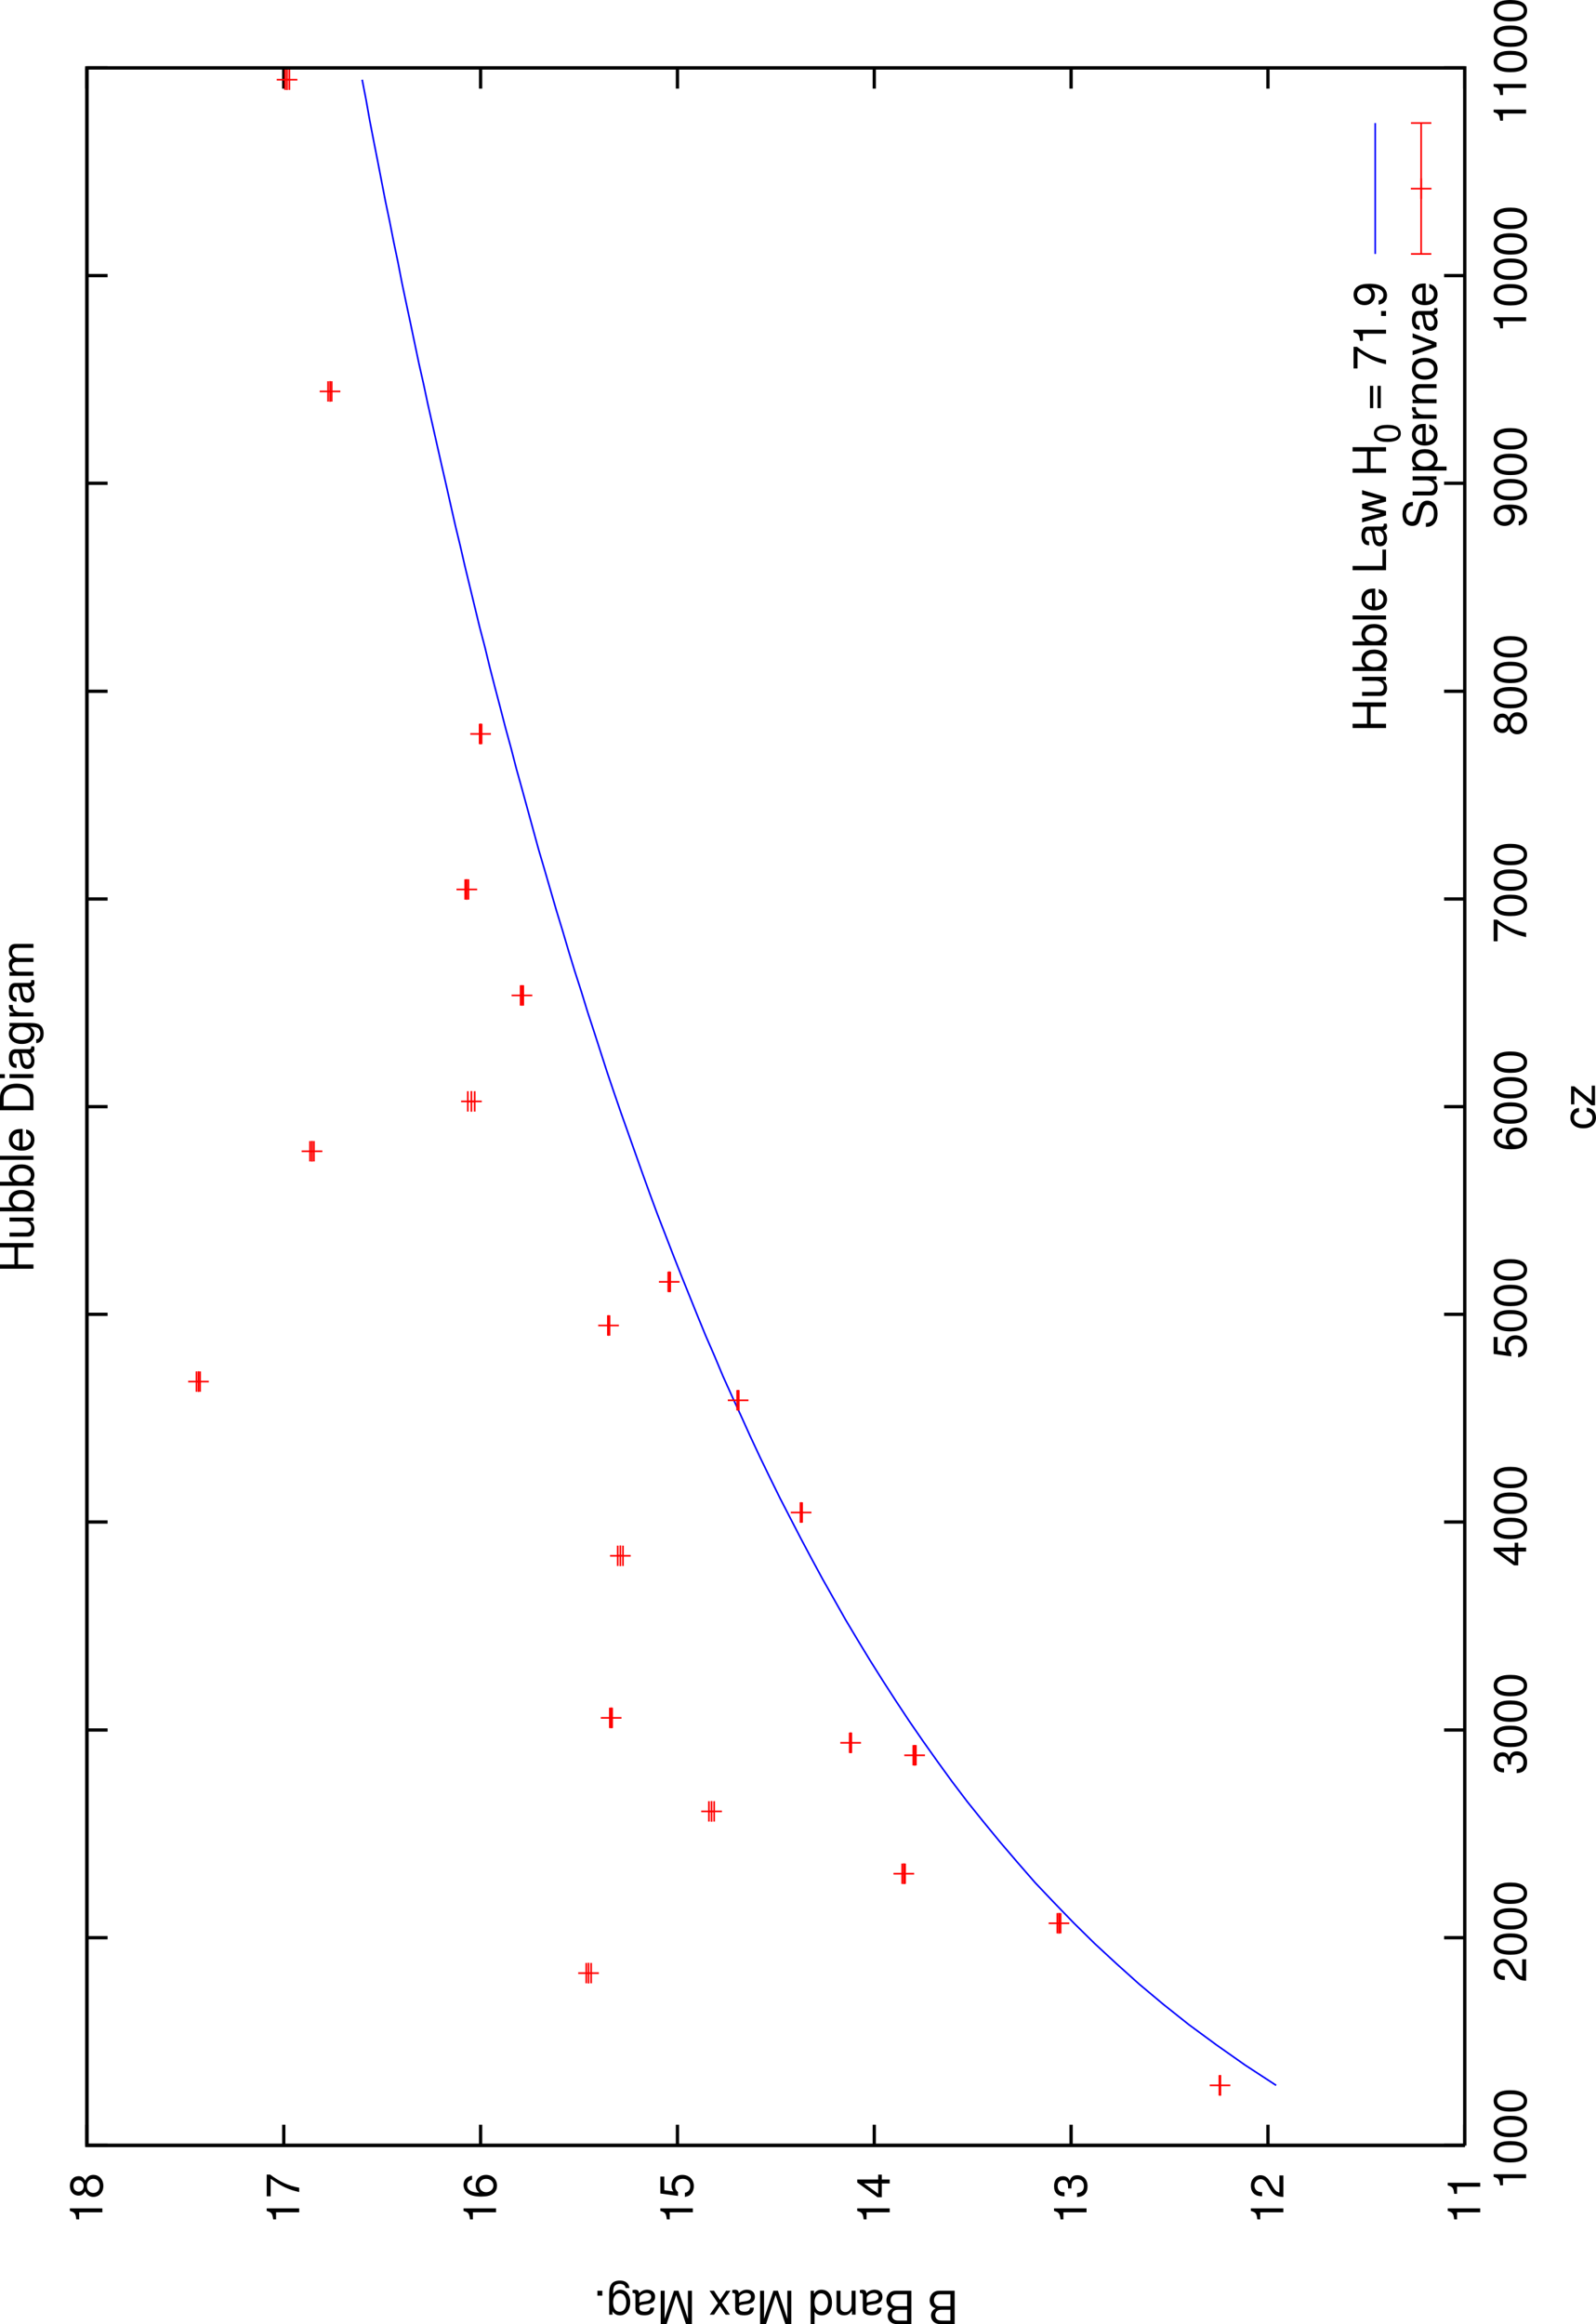 <?xml version="1.0" encoding="ISO-8859-1" standalone="yes"?>
<svg xmlns="http://www.w3.org/2000/svg" width="486.5" height="708.402">
  <defs> 
    <marker id="ArrowEnd" viewBox="0 0 10 10" refX="0" refY="5" 
     markerUnits="strokeWidth" 
     markerWidth="4" 
     markerHeight="3" 
     orient="auto"> 
        <path d="M 0 0 L 10 5 L 0 10 z" /> 
    </marker>
    <marker id="ArrowStart" viewBox="0 0 10 10" refX="10" refY="5" 
     markerUnits="strokeWidth" 
     markerWidth="4" 
     markerHeight="3" 
     orient="auto"> 
        <path d="M 10 0 L 0 5 L 10 10 z" /> 
    </marker> </defs>
<g>
<path style="stroke:#000000; stroke-width:1; fill:none" d="M 446.5 653.902L 446.5 647.601M 446.5 20.703L 446.5 27.004"/>
<path style="stroke:none; fill-rule:evenodd; fill:#000000" d="M 444.148 674.3L 451.199 674.3L 451.199 673.101L 441.297 673.101L 441.297 673.902C 442.82 674.328 443.031 674.601 443.27 676.472L 444.148 676.472"/>
<path style="stroke:none; fill-rule:evenodd; fill:#000000" d="M 444.148 666.504L 451.199 666.504L 451.199 665.3L 441.297 665.3L 441.297 666.101C 442.82 666.527 443.031 666.804 443.27 668.675L 444.148 668.675"/>
<path style="stroke:#000000; stroke-width:1; fill:none" d="M 386.5 653.902L 386.5 647.601M 386.5 20.703L 386.5 27.004"/>
<path style="stroke:none; fill-rule:evenodd; fill:#000000" d="M 384.148 674.3L 391.199 674.3L 391.199 673.101L 381.297 673.101L 381.297 673.902C 382.82 674.328 383.031 674.601 383.27 676.472L 384.148 676.472"/>
<path style="stroke:none; fill-rule:evenodd; fill:#000000" d="M 390 663.07L 390 668.25C 389.188 668.125 388.672 667.679 387.961 666.472L 387.203 665.086C 386.449 663.711 385.43 663 384.211 663C 383.387 663 382.617 663.336 382.086 663.918C 381.555 664.504 381.301 665.222 381.301 666.156C 381.301 667.402 381.746 668.332 382.582 668.875C 383.109 669.222 383.719 669.375 384.719 669.402L 384.719 668.168C 384.062 668.129 383.664 668.043 383.348 667.875C 382.758 667.554 382.402 666.91 382.402 666.164C 382.402 665.043 383.199 664.203 384.258 664.203C 385.035 664.203 385.703 664.664 386.203 665.547L 386.93 666.836C 388.098 668.91 389.031 669.515 391.203 669.625L 391.203 663.07"/>
<path style="stroke:#000000; stroke-width:1; fill:none" d="M 326.5 653.902L 326.5 647.601M 326.5 20.703L 326.5 27.004"/>
<path style="stroke:none; fill-rule:evenodd; fill:#000000" d="M 324.148 674.3L 331.199 674.3L 331.199 673.101L 321.297 673.101L 321.297 673.902C 322.82 674.328 323.031 674.601 323.27 676.472L 324.148 676.472"/>
<path style="stroke:none; fill-rule:evenodd; fill:#000000" d="M 326.602 667.007L 326.602 666.32C 326.602 664.922 327.219 664.203 328.41 664.203C 329.656 664.203 330.398 664.984 330.398 666.289C 330.398 667.652 329.738 668.32 328.316 668.406L 328.316 669.656C 329.109 669.597 329.621 669.457 330.066 669.218C 331.016 668.714 331.5 667.73 331.5 666.371C 331.5 664.324 330.289 663.004 328.422 663.004C 327.168 663.004 326.473 663.5 326.066 664.699C 325.703 663.769 325.008 663.304 324.02 663.304C 322.32 663.304 321.301 664.437 321.301 666.332C 321.301 668.336 322.383 669.402 324.48 669.445L 324.48 668.195C 323.895 668.179 323.566 668.125 323.262 667.968C 322.73 667.683 322.402 667.058 322.402 666.281C 322.402 665.172 323.035 664.504 324.07 664.504C 324.758 664.504 325.172 664.761 325.395 665.324C 325.531 665.672 325.586 666.117 325.602 667.007"/>
<path style="stroke:#000000; stroke-width:1; fill:none" d="M 266.5 653.902L 266.5 647.601M 266.5 20.703L 266.5 27.004"/>
<path style="stroke:none; fill-rule:evenodd; fill:#000000" d="M 264.148 674.3L 271.199 674.3L 271.199 673.101L 261.297 673.101L 261.297 673.902C 262.82 674.328 263.031 674.601 263.27 676.472L 264.148 676.472"/>
<path style="stroke:none; fill-rule:evenodd; fill:#000000" d="M 268.801 665.504L 271.199 665.504L 271.199 664.3L 268.801 664.3L 268.801 662.824L 267.699 662.824L 267.699 664.3L 261.301 664.3L 261.301 665.211L 267.508 669.711L 268.801 669.711L 268.801 665.504zM 267.699 665.504L 267.699 668.632L 263.375 665.504"/>
<path style="stroke:#000000; stroke-width:1; fill:none" d="M 206.5 653.902L 206.5 647.601M 206.5 20.703L 206.5 27.004"/>
<path style="stroke:none; fill-rule:evenodd; fill:#000000" d="M 204.148 674.3L 211.199 674.3L 211.199 673.101L 201.297 673.101L 201.297 673.902C 202.82 674.328 203.031 674.601 203.27 676.472L 204.148 676.472"/>
<path style="stroke:none; fill-rule:evenodd; fill:#000000" d="M 201.301 663.422L 201.301 668.558L 206.68 669.304L 206.68 668.152C 206.027 667.57 205.801 667.086 205.801 666.304C 205.801 664.957 206.695 664.101 208.141 664.101C 209.547 664.101 210.398 664.941 210.398 666.304C 210.398 667.398 209.863 668.066 208.766 668.363L 208.766 669.613C 209.57 669.445 209.961 669.304 210.32 669.007C 211.07 668.449 211.5 667.437 211.5 666.312C 211.5 664.308 210.059 662.902 207.977 662.902C 206.031 662.902 204.699 664.211 204.699 666.117C 204.699 666.82 204.871 667.382 205.262 667.957L 202.5 667.562L 202.5 663.422"/>
<path style="stroke:#000000; stroke-width:1; fill:none" d="M 146.5 653.902L 146.5 647.601M 146.5 20.703L 146.5 27.004"/>
<path style="stroke:none; fill-rule:evenodd; fill:#000000" d="M 144.148 674.3L 151.199 674.3L 151.199 673.101L 141.297 673.101L 141.297 673.902C 142.82 674.328 143.031 674.601 143.27 676.472L 144.148 676.472"/>
<path style="stroke:none; fill-rule:evenodd; fill:#000000" d="M 143.898 663.129C 142.27 663.367 141.301 664.433 141.301 665.945C 141.301 667.039 141.832 668.015 142.711 668.605C 143.672 669.222 144.883 669.504 146.68 669.504C 148.336 669.504 149.395 669.25 150.273 668.66C 151.066 668.125 151.5 667.257 151.5 666.16C 151.5 664.265 150.098 662.902 148.152 662.902C 146.305 662.902 145 664.179 145 665.988C 145 666.98 145.379 667.761 146.102 668.3C 143.723 668.289 142.402 667.496 142.402 666.062C 142.402 665.183 142.949 664.574 143.902 664.379L 143.898 663.129zM 146.102 666.074C 146.102 664.859 146.926 664.101 148.25 664.101C 149.492 664.101 150.402 664.961 150.402 666.113C 150.402 667.285 149.453 668.168 148.18 668.168C 146.953 668.168 146.102 667.312 146.102 666.07"/>
<path style="stroke:#000000; stroke-width:1; fill:none" d="M 86.5 653.902L 86.5 647.601M 86.5 20.703L 86.5 27.004"/>
<path style="stroke:none; fill-rule:evenodd; fill:#000000" d="M 84.148 674.3L 91.199 674.3L 91.199 673.101L 81.297 673.101L 81.297 673.902C 82.82 674.328 83.031 674.601 83.27 676.472L 84.148 676.472"/>
<path style="stroke:none; fill-rule:evenodd; fill:#000000" d="M 81.301 662.8L 81.301 669.406L 82.5 669.406L 82.5 664.07C 85.871 666.425 87.941 667.386 91.199 668.125L 91.199 666.812C 88.031 666.269 85.309 665.031 82.336 662.804"/>
<path style="stroke:#000000; stroke-width:1; fill:none" d="M 26.5 653.902L 26.5 647.601M 26.5 20.703L 26.5 27.004"/>
<path style="stroke:none; fill-rule:evenodd; fill:#000000" d="M 24.148 674.3L 31.199 674.3L 31.199 673.101L 21.297 673.101L 21.297 673.902C 22.82 674.328 23.031 674.601 23.27 676.472L 24.148 676.472"/>
<path style="stroke:none; fill-rule:evenodd; fill:#000000" d="M 25.984 664.629C 25.371 663.629 24.867 663.3 23.934 663.3C 22.391 663.3 21.301 664.507 21.301 666.254C 21.301 667.984 22.391 669.203 23.934 669.203C 24.855 669.203 25.355 668.875 25.984 667.89C 26.527 669.035 27.348 669.601 28.434 669.601C 30.246 669.601 31.5 668.222 31.5 666.25C 31.5 664.281 30.246 662.898 28.449 662.898C 27.348 662.898 26.527 663.464 25.984 664.629zM 22.398 666.254C 22.398 665.183 23.012 664.504 23.973 664.504C 24.887 664.504 25.5 665.199 25.5 666.254C 25.5 667.304 24.887 668.004 23.957 668.004C 23.012 668.004 22.398 667.304 22.398 666.254zM 26.5 666.254C 26.5 664.972 27.281 664.101 28.441 664.101C 29.617 664.101 30.398 664.972 30.398 666.281C 30.398 667.531 29.602 668.402 28.441 668.402C 27.281 668.402 26.5 667.531 26.5 666.254"/>
<path style="stroke:#000000; stroke-width:1; fill:none" d="M 446.5 653.902L 440.199 653.902M 26.5 653.902L 32.801 653.902"/>
<path style="stroke:none; fill-rule:evenodd; fill:#000000" d="M 458.148 663.902L 465.199 663.902L 465.199 662.703L 455.297 662.703L 455.297 663.5C 456.82 663.929 457.031 664.203 457.27 666.074L 458.148 666.074"/>
<path style="stroke:none; fill-rule:evenodd; fill:#000000" d="M 455.301 655.851C 455.301 656.777 455.711 657.617 456.398 658.136C 457.266 658.781 458.586 659.101 460.406 659.101C 463.734 659.101 465.5 657.98 465.5 655.851C 465.5 653.75 463.734 652.601 460.492 652.601C 458.57 652.601 457.289 652.91 456.398 653.566C 455.695 654.086 455.301 654.914 455.301 655.851zM 456.398 655.851C 456.398 654.48 457.738 653.8 460.387 653.8C 463.191 653.8 464.5 654.464 464.5 655.882C 464.5 657.222 463.133 657.902 460.43 657.902C 457.727 657.902 456.398 657.222 456.398 655.851"/>
<path style="stroke:none; fill-rule:evenodd; fill:#000000" d="M 455.301 648.152C 455.301 649.078 455.711 649.918 456.398 650.433C 457.266 651.082 458.586 651.402 460.406 651.402C 463.734 651.402 465.5 650.281 465.5 648.152C 465.5 646.05 463.734 644.902 460.492 644.902C 458.57 644.902 457.289 645.211 456.398 645.867C 455.695 646.386 455.301 647.214 455.301 648.152zM 456.398 648.152C 456.398 646.781 457.738 646.101 460.387 646.101C 463.191 646.101 464.5 646.765 464.5 648.179C 464.5 649.523 463.133 650.203 460.43 650.203C 457.727 650.203 456.398 649.523 456.398 648.152"/>
<path style="stroke:none; fill-rule:evenodd; fill:#000000" d="M 455.301 640.351C 455.301 641.277 455.711 642.117 456.398 642.636C 457.266 643.281 458.586 643.601 460.406 643.601C 463.734 643.601 465.5 642.48 465.5 640.351C 465.5 638.25 463.734 637.101 460.492 637.101C 458.57 637.101 457.289 637.41 456.398 638.066C 455.695 638.586 455.301 639.414 455.301 640.351zM 456.398 640.351C 456.398 638.98 457.738 638.3 460.387 638.3C 463.191 638.3 464.5 638.964 464.5 640.382C 464.5 641.722 463.133 642.402 460.43 642.402C 457.727 642.402 456.398 641.722 456.398 640.351"/>
<path style="stroke:#000000; stroke-width:1; fill:none" d="M 446.5 590.601L 440.199 590.601M 26.5 590.601L 32.801 590.601"/>
<path style="stroke:none; fill-rule:evenodd; fill:#000000" d="M 464 597.172L 464 602.351C 463.188 602.226 462.672 601.781 461.961 600.574L 461.203 599.183C 460.449 597.808 459.43 597.101 458.211 597.101C 457.387 597.101 456.617 597.437 456.086 598.019C 455.555 598.601 455.301 599.324 455.301 600.254C 455.301 601.504 455.746 602.433 456.582 602.976C 457.109 603.324 457.719 603.476 458.719 603.504L 458.719 602.269C 458.062 602.226 457.664 602.144 457.348 601.976C 456.758 601.652 456.402 601.007 456.402 600.265C 456.402 599.144 457.199 598.3 458.258 598.3C 459.035 598.3 459.703 598.765 460.203 599.648L 460.93 600.937C 462.098 603.011 463.031 603.613 465.203 603.726L 465.203 597.172"/>
<path style="stroke:none; fill-rule:evenodd; fill:#000000" d="M 455.301 592.55C 455.301 593.476 455.711 594.316 456.398 594.836C 457.266 595.48 458.586 595.8 460.406 595.8C 463.734 595.8 465.5 594.679 465.5 592.55C 465.5 590.449 463.734 589.3 460.492 589.3C 458.57 589.3 457.289 589.609 456.398 590.269C 455.695 590.785 455.301 591.613 455.301 592.55zM 456.398 592.55C 456.398 591.179 457.738 590.504 460.387 590.504C 463.191 590.504 464.5 591.168 464.5 592.582C 464.5 593.922 463.133 594.601 460.43 594.601C 457.727 594.601 456.398 593.922 456.398 592.55"/>
<path style="stroke:none; fill-rule:evenodd; fill:#000000" d="M 455.301 584.851C 455.301 585.777 455.711 586.617 456.398 587.136C 457.266 587.781 458.586 588.101 460.406 588.101C 463.734 588.101 465.5 586.98 465.5 584.851C 465.5 582.75 463.734 581.601 460.492 581.601C 458.57 581.601 457.289 581.91 456.398 582.566C 455.695 583.086 455.301 583.914 455.301 584.851zM 456.398 584.851C 456.398 583.48 457.738 582.8 460.387 582.8C 463.191 582.8 464.5 583.464 464.5 584.882C 464.5 586.222 463.133 586.902 460.43 586.902C 457.727 586.902 456.398 586.222 456.398 584.851"/>
<path style="stroke:none; fill-rule:evenodd; fill:#000000" d="M 455.301 577.05C 455.301 577.976 455.711 578.816 456.398 579.336C 457.266 579.98 458.586 580.3 460.406 580.3C 463.734 580.3 465.5 579.179 465.5 577.05C 465.5 574.949 463.734 573.8 460.492 573.8C 458.57 573.8 457.289 574.109 456.398 574.769C 455.695 575.285 455.301 576.113 455.301 577.05zM 456.398 577.05C 456.398 575.679 457.738 575.004 460.387 575.004C 463.191 575.004 464.5 575.668 464.5 577.082C 464.5 578.422 463.133 579.101 460.43 579.101C 457.727 579.101 456.398 578.422 456.398 577.05"/>
<path style="stroke:#000000; stroke-width:1; fill:none" d="M 446.5 527.3L 440.199 527.3M 26.5 527.3L 32.801 527.3"/>
<path style="stroke:none; fill-rule:evenodd; fill:#000000" d="M 460.602 537.808L 460.602 537.117C 460.602 535.722 461.219 535.004 462.41 535.004C 463.656 535.004 464.398 535.785 464.398 537.09C 464.398 538.453 463.738 539.121 462.316 539.207L 462.316 540.453C 463.109 540.398 463.621 540.257 464.066 540.019C 465.016 539.515 465.5 538.531 465.5 537.172C 465.5 535.125 464.289 533.804 462.422 533.804C 461.168 533.804 460.473 534.297 460.066 535.5C 459.703 534.57 459.008 534.101 458.02 534.101C 456.32 534.101 455.301 535.238 455.301 537.132C 455.301 539.136 456.383 540.203 458.48 540.246L 458.48 538.996C 457.895 538.98 457.566 538.925 457.262 538.769C 456.73 538.484 456.402 537.859 456.402 537.078C 456.402 535.972 457.035 535.304 458.07 535.304C 458.758 535.304 459.172 535.562 459.395 536.125C 459.531 536.472 459.586 536.918 459.602 537.808"/>
<path style="stroke:none; fill-rule:evenodd; fill:#000000" d="M 455.301 529.254C 455.301 530.175 455.711 531.015 456.398 531.535C 457.266 532.179 458.586 532.5 460.406 532.5C 463.734 532.5 465.5 531.382 465.5 529.25C 465.5 527.148 463.734 526 460.492 526C 458.57 526 457.289 526.308 456.398 526.968C 455.695 527.484 455.301 528.312 455.301 529.25L 455.301 529.254zM 456.398 529.254C 456.398 527.882 457.738 527.203 460.387 527.203C 463.191 527.203 464.5 527.867 464.5 529.281C 464.5 530.625 463.133 531.3 460.43 531.3C 457.727 531.3 456.398 530.621 456.398 529.254"/>
<path style="stroke:none; fill-rule:evenodd; fill:#000000" d="M 455.301 521.55C 455.301 522.476 455.711 523.316 456.398 523.836C 457.266 524.48 458.586 524.8 460.406 524.8C 463.734 524.8 465.5 523.679 465.5 521.55C 465.5 519.449 463.734 518.3 460.492 518.3C 458.57 518.3 457.289 518.609 456.398 519.269C 455.695 519.785 455.301 520.613 455.301 521.55zM 456.398 521.55C 456.398 520.179 457.738 519.504 460.387 519.504C 463.191 519.504 464.5 520.168 464.5 521.582C 464.5 522.922 463.133 523.601 460.43 523.601C 457.727 523.601 456.398 522.922 456.398 521.55"/>
<path style="stroke:none; fill-rule:evenodd; fill:#000000" d="M 455.301 513.754C 455.301 514.675 455.711 515.515 456.398 516.035C 457.266 516.679 458.586 517 460.406 517C 463.734 517 465.5 515.882 465.5 513.75C 465.5 511.648 463.734 510.5 460.492 510.5C 458.57 510.5 457.289 510.808 456.398 511.468C 455.695 511.984 455.301 512.812 455.301 513.75L 455.301 513.754zM 456.398 513.754C 456.398 512.382 457.738 511.703 460.387 511.703C 463.191 511.703 464.5 512.367 464.5 513.781C 464.5 515.125 463.133 515.8 460.43 515.8C 457.727 515.8 456.398 515.121 456.398 513.754"/>
<path style="stroke:#000000; stroke-width:1; fill:none" d="M 446.5 463.902L 440.199 463.902M 26.5 463.902L 32.801 463.902"/>
<path style="stroke:none; fill-rule:evenodd; fill:#000000" d="M 462.801 472.902L 465.199 472.902L 465.199 471.703L 462.801 471.703L 462.801 470.222L 461.699 470.222L 461.699 471.703L 455.301 471.703L 455.301 472.613L 461.508 477.109L 462.801 477.109L 462.801 472.902zM 461.699 472.902L 461.699 476.031L 457.375 472.902"/>
<path style="stroke:none; fill-rule:evenodd; fill:#000000" d="M 455.301 465.851C 455.301 466.777 455.711 467.617 456.398 468.136C 457.266 468.781 458.586 469.101 460.406 469.101C 463.734 469.101 465.5 467.98 465.5 465.851C 465.5 463.75 463.734 462.601 460.492 462.601C 458.57 462.601 457.289 462.91 456.398 463.566C 455.695 464.086 455.301 464.914 455.301 465.851zM 456.398 465.851C 456.398 464.48 457.738 463.8 460.387 463.8C 463.191 463.8 464.5 464.464 464.5 465.882C 464.5 467.222 463.133 467.902 460.43 467.902C 457.727 467.902 456.398 467.222 456.398 465.851"/>
<path style="stroke:none; fill-rule:evenodd; fill:#000000" d="M 455.301 458.152C 455.301 459.078 455.711 459.918 456.398 460.433C 457.266 461.082 458.586 461.402 460.406 461.402C 463.734 461.402 465.5 460.281 465.5 458.152C 465.5 456.05 463.734 454.902 460.492 454.902C 458.57 454.902 457.289 455.211 456.398 455.867C 455.695 456.386 455.301 457.214 455.301 458.152zM 456.398 458.152C 456.398 456.781 457.738 456.101 460.387 456.101C 463.191 456.101 464.5 456.765 464.5 458.179C 464.5 459.523 463.133 460.203 460.43 460.203C 457.727 460.203 456.398 459.523 456.398 458.152"/>
<path style="stroke:none; fill-rule:evenodd; fill:#000000" d="M 455.301 450.351C 455.301 451.277 455.711 452.117 456.398 452.636C 457.266 453.281 458.586 453.601 460.406 453.601C 463.734 453.601 465.5 452.48 465.5 450.351C 465.5 448.25 463.734 447.101 460.492 447.101C 458.57 447.101 457.289 447.41 456.398 448.066C 455.695 448.586 455.301 449.414 455.301 450.351zM 456.398 450.351C 456.398 448.98 457.738 448.3 460.387 448.3C 463.191 448.3 464.5 448.964 464.5 450.382C 464.5 451.722 463.133 452.402 460.43 452.402C 457.727 452.402 456.398 451.722 456.398 450.351"/>
<path style="stroke:#000000; stroke-width:1; fill:none" d="M 446.5 400.601L 440.199 400.601M 26.5 400.601L 32.801 400.601"/>
<path style="stroke:none; fill-rule:evenodd; fill:#000000" d="M 455.301 407.523L 455.301 412.66L 460.68 413.406L 460.68 412.254C 460.027 411.672 459.801 411.187 459.801 410.406C 459.801 409.054 460.695 408.203 462.141 408.203C 463.547 408.203 464.398 409.043 464.398 410.406C 464.398 411.496 463.863 412.164 462.766 412.464L 462.766 413.714C 463.57 413.543 463.961 413.406 464.32 413.109C 465.07 412.547 465.5 411.539 465.5 410.414C 465.5 408.406 464.059 407.004 461.977 407.004C 460.031 407.004 458.699 408.308 458.699 410.218C 458.699 410.922 458.871 411.48 459.262 412.058L 456.5 411.664L 456.5 407.523"/>
<path style="stroke:none; fill-rule:evenodd; fill:#000000" d="M 455.301 402.55C 455.301 403.476 455.711 404.316 456.398 404.836C 457.266 405.48 458.586 405.8 460.406 405.8C 463.734 405.8 465.5 404.679 465.5 402.55C 465.5 400.449 463.734 399.3 460.492 399.3C 458.57 399.3 457.289 399.609 456.398 400.269C 455.695 400.785 455.301 401.613 455.301 402.55zM 456.398 402.55C 456.398 401.179 457.738 400.504 460.387 400.504C 463.191 400.504 464.5 401.168 464.5 402.582C 464.5 403.922 463.133 404.601 460.43 404.601C 457.727 404.601 456.398 403.922 456.398 402.55"/>
<path style="stroke:none; fill-rule:evenodd; fill:#000000" d="M 455.301 394.851C 455.301 395.777 455.711 396.617 456.398 397.136C 457.266 397.781 458.586 398.101 460.406 398.101C 463.734 398.101 465.5 396.98 465.5 394.851C 465.5 392.75 463.734 391.601 460.492 391.601C 458.57 391.601 457.289 391.91 456.398 392.566C 455.695 393.086 455.301 393.914 455.301 394.851zM 456.398 394.851C 456.398 393.48 457.738 392.8 460.387 392.8C 463.191 392.8 464.5 393.464 464.5 394.882C 464.5 396.222 463.133 396.902 460.43 396.902C 457.727 396.902 456.398 396.222 456.398 394.851"/>
<path style="stroke:none; fill-rule:evenodd; fill:#000000" d="M 455.301 387.05C 455.301 387.976 455.711 388.816 456.398 389.336C 457.266 389.98 458.586 390.3 460.406 390.3C 463.734 390.3 465.5 389.179 465.5 387.05C 465.5 384.949 463.734 383.8 460.492 383.8C 458.57 383.8 457.289 384.109 456.398 384.769C 455.695 385.285 455.301 386.113 455.301 387.05zM 456.398 387.05C 456.398 385.679 457.738 385.004 460.387 385.004C 463.191 385.004 464.5 385.668 464.5 387.082C 464.5 388.422 463.133 389.101 460.43 389.101C 457.727 389.101 456.398 388.422 456.398 387.05"/>
<path style="stroke:#000000; stroke-width:1; fill:none" d="M 446.5 337.3L 440.199 337.3M 26.5 337.3L 32.801 337.3"/>
<path style="stroke:none; fill-rule:evenodd; fill:#000000" d="M 457.898 343.929C 456.27 344.168 455.301 345.23 455.301 346.746C 455.301 347.836 455.832 348.816 456.711 349.406C 457.672 350.023 458.883 350.3 460.68 350.3C 462.336 350.3 463.395 350.05 464.273 349.461C 465.066 348.925 465.5 348.054 465.5 346.961C 465.5 345.066 464.098 343.703 462.152 343.703C 460.305 343.703 459 344.98 459 346.785C 459 347.781 459.379 348.562 460.102 349.101C 457.723 349.09 456.402 348.293 456.402 346.863C 456.402 345.984 456.949 345.375 457.902 345.175L 457.898 343.929zM 460.102 346.871C 460.102 345.66 460.926 344.902 462.25 344.902C 463.492 344.902 464.402 345.757 464.402 346.914C 464.402 348.086 463.453 348.968 462.18 348.968C 460.953 348.968 460.102 348.113 460.102 346.871"/>
<path style="stroke:none; fill-rule:evenodd; fill:#000000" d="M 455.301 339.254C 455.301 340.175 455.711 341.015 456.398 341.535C 457.266 342.179 458.586 342.5 460.406 342.5C 463.734 342.5 465.5 341.382 465.5 339.25C 465.5 337.148 463.734 336 460.492 336C 458.57 336 457.289 336.308 456.398 336.968C 455.695 337.488 455.301 338.312 455.301 339.25L 455.301 339.254zM 456.398 339.254C 456.398 337.882 457.738 337.203 460.387 337.203C 463.191 337.203 464.5 337.867 464.5 339.281C 464.5 340.625 463.133 341.3 460.43 341.3C 457.727 341.3 456.398 340.621 456.398 339.254"/>
<path style="stroke:none; fill-rule:evenodd; fill:#000000" d="M 455.301 331.55C 455.301 332.476 455.711 333.316 456.398 333.836C 457.266 334.48 458.586 334.8 460.406 334.8C 463.734 334.8 465.5 333.679 465.5 331.55C 465.5 329.449 463.734 328.3 460.492 328.3C 458.57 328.3 457.289 328.609 456.398 329.269C 455.695 329.785 455.301 330.613 455.301 331.55zM 456.398 331.55C 456.398 330.179 457.738 329.504 460.387 329.504C 463.191 329.504 464.5 330.168 464.5 331.582C 464.5 332.922 463.133 333.601 460.43 333.601C 457.727 333.601 456.398 332.922 456.398 331.55"/>
<path style="stroke:none; fill-rule:evenodd; fill:#000000" d="M 455.301 323.754C 455.301 324.675 455.711 325.515 456.398 326.035C 457.266 326.679 458.586 327 460.406 327C 463.734 327 465.5 325.882 465.5 323.75C 465.5 321.648 463.734 320.5 460.492 320.5C 458.57 320.5 457.289 320.808 456.398 321.468C 455.695 321.988 455.301 322.812 455.301 323.75L 455.301 323.754zM 456.398 323.754C 456.398 322.382 457.738 321.703 460.387 321.703C 463.191 321.703 464.5 322.367 464.5 323.781C 464.5 325.125 463.133 325.8 460.43 325.8C 457.727 325.8 456.398 325.121 456.398 323.754"/>
<path style="stroke:#000000; stroke-width:1; fill:none" d="M 446.5 274.004L 440.199 274.004M 26.5 274.004L 32.801 274.004"/>
<path style="stroke:none; fill-rule:evenodd; fill:#000000" d="M 455.301 280.3L 455.301 286.906L 456.5 286.906L 456.5 281.57C 459.871 283.925 461.941 284.886 465.199 285.625L 465.199 284.312C 462.031 283.769 459.309 282.531 456.336 280.304"/>
<path style="stroke:none; fill-rule:evenodd; fill:#000000" d="M 455.301 275.953C 455.301 276.879 455.711 277.718 456.398 278.234C 457.266 278.879 458.586 279.203 460.406 279.203C 463.734 279.203 465.5 278.082 465.5 275.953C 465.5 273.851 463.734 272.703 460.492 272.703C 458.57 272.703 457.289 273.007 456.398 273.668C 455.695 274.187 455.301 275.011 455.301 275.953zM 456.398 275.953C 456.398 274.582 457.738 273.902 460.387 273.902C 463.191 273.902 464.5 274.566 464.5 275.98C 464.5 277.324 463.133 278 460.43 278C 457.727 278 456.398 277.324 456.398 275.953"/>
<path style="stroke:none; fill-rule:evenodd; fill:#000000" d="M 455.301 268.254C 455.301 269.175 455.711 270.015 456.398 270.535C 457.266 271.179 458.586 271.5 460.406 271.5C 463.734 271.5 465.5 270.382 465.5 268.25C 465.5 266.148 463.734 265 460.492 265C 458.57 265 457.289 265.308 456.398 265.968C 455.695 266.488 455.301 267.312 455.301 268.25L 455.301 268.254zM 456.398 268.254C 456.398 266.882 457.738 266.203 460.387 266.203C 463.191 266.203 464.5 266.867 464.5 268.281C 464.5 269.625 463.133 270.3 460.43 270.3C 457.727 270.3 456.398 269.621 456.398 268.254"/>
<path style="stroke:none; fill-rule:evenodd; fill:#000000" d="M 455.301 260.453C 455.301 261.379 455.711 262.218 456.398 262.734C 457.266 263.379 458.586 263.703 460.406 263.703C 463.734 263.703 465.5 262.582 465.5 260.453C 465.5 258.351 463.734 257.203 460.492 257.203C 458.57 257.203 457.289 257.507 456.398 258.168C 455.695 258.687 455.301 259.511 455.301 260.453zM 456.398 260.453C 456.398 259.082 457.738 258.402 460.387 258.402C 463.191 258.402 464.5 259.066 464.5 260.48C 464.5 261.824 463.133 262.5 460.43 262.5C 457.727 262.5 456.398 261.824 456.398 260.453"/>
<path style="stroke:#000000; stroke-width:1; fill:none" d="M 446.5 210.703L 440.199 210.703M 26.5 210.703L 32.801 210.703"/>
<path style="stroke:none; fill-rule:evenodd; fill:#000000" d="M 459.984 218.828C 459.371 217.832 458.867 217.5 457.934 217.5C 456.391 217.5 455.301 218.707 455.301 220.453C 455.301 222.183 456.391 223.402 457.934 223.402C 458.855 223.402 459.355 223.074 459.984 222.09C 460.527 223.234 461.348 223.8 462.434 223.8C 464.246 223.8 465.5 222.422 465.5 220.453C 465.5 218.48 464.246 217.101 462.449 217.101C 461.348 217.101 460.527 217.668 459.984 218.828zM 456.398 220.453C 456.398 219.386 457.012 218.703 457.973 218.703C 458.887 218.703 459.5 219.398 459.5 220.453C 459.5 221.504 458.887 222.203 457.957 222.203C 457.012 222.203 456.398 221.504 456.398 220.453zM 460.5 220.453C 460.5 219.172 461.281 218.3 462.441 218.3C 463.617 218.3 464.398 219.175 464.398 220.48C 464.398 221.73 463.602 222.601 462.441 222.601C 461.281 222.601 460.5 221.73 460.5 220.453"/>
<path style="stroke:none; fill-rule:evenodd; fill:#000000" d="M 455.301 212.652C 455.301 213.578 455.711 214.418 456.398 214.933C 457.266 215.582 458.586 215.902 460.406 215.902C 463.734 215.902 465.5 214.781 465.5 212.652C 465.5 210.55 463.734 209.402 460.492 209.402C 458.57 209.402 457.289 209.711 456.398 210.367C 455.695 210.886 455.301 211.714 455.301 212.652zM 456.398 212.652C 456.398 211.281 457.738 210.601 460.387 210.601C 463.191 210.601 464.5 211.265 464.5 212.679C 464.5 214.023 463.133 214.703 460.43 214.703C 457.727 214.703 456.398 214.023 456.398 212.652"/>
<path style="stroke:none; fill-rule:evenodd; fill:#000000" d="M 455.301 204.953C 455.301 205.879 455.711 206.718 456.398 207.234C 457.266 207.879 458.586 208.203 460.406 208.203C 463.734 208.203 465.5 207.082 465.5 204.953C 465.5 202.851 463.734 201.703 460.492 201.703C 458.57 201.703 457.289 202.007 456.398 202.668C 455.695 203.187 455.301 204.011 455.301 204.953zM 456.398 204.953C 456.398 203.582 457.738 202.902 460.387 202.902C 463.191 202.902 464.5 203.566 464.5 204.98C 464.5 206.324 463.133 207 460.43 207C 457.727 207 456.398 206.324 456.398 204.953"/>
<path style="stroke:none; fill-rule:evenodd; fill:#000000" d="M 455.301 197.152C 455.301 198.078 455.711 198.918 456.398 199.433C 457.266 200.082 458.586 200.402 460.406 200.402C 463.734 200.402 465.5 199.281 465.5 197.152C 465.5 195.05 463.734 193.902 460.492 193.902C 458.57 193.902 457.289 194.211 456.398 194.867C 455.695 195.386 455.301 196.214 455.301 197.152zM 456.398 197.152C 456.398 195.781 457.738 195.101 460.387 195.101C 463.191 195.101 464.5 195.765 464.5 197.179C 464.5 198.523 463.133 199.203 460.43 199.203C 457.727 199.203 456.398 198.523 456.398 197.152"/>
<path style="stroke:#000000; stroke-width:1; fill:none" d="M 446.5 147.3L 440.199 147.3M 26.5 147.3L 32.801 147.3"/>
<path style="stroke:none; fill-rule:evenodd; fill:#000000" d="M 462.934 160.16C 464.543 159.922 465.5 158.863 465.5 157.359C 465.5 156.269 464.973 155.281 464.094 154.711C 463.133 154.082 461.922 153.804 460.121 153.804C 458.465 153.804 457.406 154.05 456.527 154.632C 455.734 155.172 455.301 156.027 455.301 157.101C 455.301 158.964 456.699 160.304 458.648 160.304C 460.496 160.304 461.801 159.047 461.801 157.261C 461.801 156.328 461.465 155.644 460.699 155.004C 463.078 155.015 464.398 155.808 464.398 157.238C 464.398 158.113 463.863 158.718 462.934 158.918L 462.934 160.16zM 456.398 157.132C 456.398 155.988 457.348 155.121 458.629 155.121C 459.836 155.121 460.699 155.972 460.699 157.172C 460.699 158.359 459.879 159.101 458.559 159.101C 457.305 159.101 456.402 158.261 456.402 157.132"/>
<path style="stroke:none; fill-rule:evenodd; fill:#000000" d="M 455.301 149.254C 455.301 150.175 455.711 151.015 456.398 151.535C 457.266 152.179 458.586 152.5 460.406 152.5C 463.734 152.5 465.5 151.382 465.5 149.25C 465.5 147.148 463.734 146 460.492 146C 458.57 146 457.289 146.308 456.398 146.968C 455.695 147.484 455.301 148.312 455.301 149.25L 455.301 149.254zM 456.398 149.254C 456.398 147.882 457.738 147.203 460.387 147.203C 463.191 147.203 464.5 147.867 464.5 149.281C 464.5 150.625 463.133 151.3 460.43 151.3C 457.727 151.3 456.398 150.621 456.398 149.254"/>
<path style="stroke:none; fill-rule:evenodd; fill:#000000" d="M 455.301 141.55C 455.301 142.476 455.711 143.316 456.398 143.836C 457.266 144.48 458.586 144.8 460.406 144.8C 463.734 144.8 465.5 143.679 465.5 141.55C 465.5 139.449 463.734 138.3 460.492 138.3C 458.57 138.3 457.289 138.609 456.398 139.269C 455.695 139.785 455.301 140.613 455.301 141.55zM 456.398 141.55C 456.398 140.179 457.738 139.504 460.387 139.504C 463.191 139.504 464.5 140.168 464.5 141.582C 464.5 142.922 463.133 143.601 460.43 143.601C 457.727 143.601 456.398 142.922 456.398 141.55"/>
<path style="stroke:none; fill-rule:evenodd; fill:#000000" d="M 455.301 133.754C 455.301 134.675 455.711 135.515 456.398 136.035C 457.266 136.679 458.586 137 460.406 137C 463.734 137 465.5 135.882 465.5 133.75C 465.5 131.648 463.734 130.5 460.492 130.5C 458.57 130.5 457.289 130.808 456.398 131.468C 455.695 131.984 455.301 132.812 455.301 133.75L 455.301 133.754zM 456.398 133.754C 456.398 132.382 457.738 131.703 460.387 131.703C 463.191 131.703 464.5 132.367 464.5 133.781C 464.5 135.125 463.133 135.8 460.43 135.8C 457.727 135.8 456.398 135.121 456.398 133.754"/>
<path style="stroke:#000000; stroke-width:1; fill:none" d="M 446.5 84.004L 440.199 84.004M 26.5 84.004L 32.801 84.004"/>
<path style="stroke:none; fill-rule:evenodd; fill:#000000" d="M 458.148 97.902L 465.199 97.902L 465.199 96.703L 455.297 96.703L 455.297 97.5C 456.82 97.929 457.031 98.203 457.27 100.074L 458.148 100.074"/>
<path style="stroke:none; fill-rule:evenodd; fill:#000000" d="M 455.301 89.851C 455.301 90.777 455.711 91.617 456.398 92.136C 457.266 92.781 458.586 93.101 460.406 93.101C 463.734 93.101 465.5 91.98 465.5 89.851C 465.5 87.75 463.734 86.601 460.492 86.601C 458.57 86.601 457.289 86.91 456.398 87.566C 455.695 88.086 455.301 88.914 455.301 89.851zM 456.398 89.851C 456.398 88.48 457.738 87.8 460.387 87.8C 463.191 87.8 464.5 88.464 464.5 89.882C 464.5 91.222 463.133 91.902 460.43 91.902C 457.727 91.902 456.398 91.222 456.398 89.851"/>
<path style="stroke:none; fill-rule:evenodd; fill:#000000" d="M 455.301 82.05C 455.301 82.976 455.711 83.816 456.398 84.336C 457.266 84.98 458.586 85.3 460.406 85.3C 463.734 85.3 465.5 84.179 465.5 82.05C 465.5 79.949 463.734 78.8 460.492 78.8C 458.57 78.8 457.289 79.109 456.398 79.769C 455.695 80.285 455.301 81.113 455.301 82.05zM 456.398 82.05C 456.398 80.679 457.738 80.004 460.387 80.004C 463.191 80.004 464.5 80.668 464.5 82.082C 464.5 83.422 463.133 84.101 460.43 84.101C 457.727 84.101 456.398 83.422 456.398 82.05"/>
<path style="stroke:none; fill-rule:evenodd; fill:#000000" d="M 455.301 74.351C 455.301 75.277 455.711 76.117 456.398 76.636C 457.266 77.281 458.586 77.601 460.406 77.601C 463.734 77.601 465.5 76.48 465.5 74.351C 465.5 72.25 463.734 71.101 460.492 71.101C 458.57 71.101 457.289 71.41 456.398 72.066C 455.695 72.586 455.301 73.414 455.301 74.351zM 456.398 74.351C 456.398 72.98 457.738 72.3 460.387 72.3C 463.191 72.3 464.5 72.964 464.5 74.382C 464.5 75.722 463.133 76.402 460.43 76.402C 457.727 76.402 456.398 75.722 456.398 74.351"/>
<path style="stroke:none; fill-rule:evenodd; fill:#000000" d="M 455.301 66.55C 455.301 67.476 455.711 68.316 456.398 68.836C 457.266 69.48 458.586 69.8 460.406 69.8C 463.734 69.8 465.5 68.679 465.5 66.55C 465.5 64.449 463.734 63.3 460.492 63.3C 458.57 63.3 457.289 63.609 456.398 64.269C 455.695 64.785 455.301 65.613 455.301 66.55zM 456.398 66.55C 456.398 65.179 457.738 64.504 460.387 64.504C 463.191 64.504 464.5 65.168 464.5 66.582C 464.5 67.922 463.133 68.601 460.43 68.601C 457.727 68.601 456.398 67.922 456.398 66.55"/>
<path style="stroke:#000000; stroke-width:1; fill:none" d="M 446.5 20.703L 440.199 20.703M 26.5 20.703L 32.801 20.703"/>
<path style="stroke:none; fill-rule:evenodd; fill:#000000" d="M 458.148 34.601L 465.199 34.601L 465.199 33.402L 455.297 33.402L 455.297 34.203C 456.82 34.629 457.031 34.902 457.27 36.773L 458.148 36.773"/>
<path style="stroke:none; fill-rule:evenodd; fill:#000000" d="M 458.148 26.8L 465.199 26.8L 465.199 25.601L 455.297 25.601L 455.297 26.402C 456.82 26.828 457.031 27.101 457.27 28.972L 458.148 28.972"/>
<path style="stroke:none; fill-rule:evenodd; fill:#000000" d="M 455.301 18.754C 455.301 19.675 455.711 20.515 456.398 21.035C 457.266 21.679 458.586 22 460.406 22C 463.734 22 465.5 20.882 465.5 18.75C 465.5 16.648 463.734 15.5 460.492 15.5C 458.57 15.5 457.289 15.808 456.398 16.468C 455.695 16.984 455.301 17.812 455.301 18.75L 455.301 18.754zM 456.398 18.754C 456.398 17.382 457.738 16.703 460.387 16.703C 463.191 16.703 464.5 17.367 464.5 18.781C 464.5 20.125 463.133 20.8 460.43 20.8C 457.727 20.8 456.398 20.121 456.398 18.754"/>
<path style="stroke:none; fill-rule:evenodd; fill:#000000" d="M 455.301 11.05C 455.301 11.976 455.711 12.816 456.398 13.336C 457.266 13.98 458.586 14.3 460.406 14.3C 463.734 14.3 465.5 13.179 465.5 11.05C 465.5 8.949 463.734 7.8 460.492 7.8C 458.57 7.8 457.289 8.109 456.398 8.769C 455.695 9.285 455.301 10.113 455.301 11.05zM 456.398 11.05C 456.398 9.679 457.738 9.004 460.387 9.004C 463.191 9.004 464.5 9.668 464.5 11.082C 464.5 12.422 463.133 13.101 460.43 13.101C 457.727 13.101 456.398 12.422 456.398 11.05"/>
<path style="stroke:none; fill-rule:evenodd; fill:#000000" d="M 455.301 3.254C 455.301 4.175 455.711 5.015 456.398 5.535C 457.266 6.179 458.586 6.5 460.406 6.5C 463.734 6.5 465.5 5.382 465.5 3.25C 465.5 1.148 463.734 0 460.492 0C 458.57 0 457.289 0.308 456.398 0.968C 455.695 1.484 455.301 2.312 455.301 3.25L 455.301 3.254zM 456.398 3.254C 456.398 1.882 457.738 1.203 460.387 1.203C 463.191 1.203 464.5 1.867 464.5 3.281C 464.5 4.625 463.133 5.3 460.43 5.3C 457.727 5.3 456.398 4.621 456.398 3.254"/>
<path style="stroke:#000000; stroke-width:1; fill:none" d="M 446.5 653.902L 446.5 20.703L 26.5 20.703L 26.5 653.902L 446.5 653.902"/>
<path style="stroke:none; fill-rule:evenodd; fill:#000000" d="M 291 698.203L 286.402 698.203C 285.441 698.203 284.727 698.468 284.184 699.054C 283.68 699.586 283.398 700.316 283.398 701.113C 283.398 702.343 283.953 703.086 285.238 703.589C 284.301 704.023 283.801 704.777 283.801 705.812C 283.801 706.554 284.082 707.211 284.617 707.687C 285.152 708.175 285.855 708.402 286.84 708.402L 291 708.402L 291 698.203zM 289.699 704.004L 289.699 707.3L 287.16 707.3C 286.426 707.3 286.016 707.203 285.664 706.929C 285.297 706.648 285.102 706.218 285.102 705.652C 285.102 705.097 285.297 704.656 285.664 704.371C 286.016 704.101 286.426 704 287.16 704L 289.699 704.004zM 289.699 699.3L 289.699 702.902L 286.531 702.902C 285.902 702.902 285.484 702.746 285.176 702.398C 284.867 702.07 284.699 701.613 284.699 701.093C 284.699 700.593 284.867 700.132 285.176 699.804C 285.484 699.461 285.902 699.3 286.531 699.3"/>
<path style="stroke:none; fill-rule:evenodd; fill:#000000" d="M 277.801 698.203L 273.203 698.203C 272.238 698.203 271.527 698.468 270.984 699.054C 270.48 699.586 270.199 700.316 270.199 701.113C 270.199 702.343 270.754 703.086 272.039 703.589C 271.098 704.023 270.602 704.777 270.602 705.812C 270.602 706.554 270.883 707.211 271.418 707.687C 271.949 708.175 272.652 708.402 273.637 708.402L 277.801 708.402L 277.801 698.203zM 276.5 704.004L 276.5 707.3L 273.961 707.3C 273.227 707.3 272.816 707.203 272.465 706.929C 272.098 706.648 271.898 706.218 271.898 705.652C 271.898 705.097 272.098 704.656 272.465 704.371C 272.816 704.101 273.227 704 273.961 704L 276.5 704.004zM 276.5 699.3L 276.5 702.902L 273.328 702.902C 272.699 702.902 272.281 702.746 271.977 702.398C 271.668 702.07 271.5 701.613 271.5 701.093C 271.5 700.593 271.668 700.132 271.977 699.804C 272.281 699.461 272.703 699.3 273.328 699.3"/>
<path style="stroke:none; fill-rule:evenodd; fill:#000000" d="M 262.109 698.886C 262.238 698.902 262.293 698.902 262.363 698.902C 262.773 698.902 263 699.109 263 699.468L 263 703.726C 263 705.011 263.949 705.703 265.754 705.703C 266.816 705.703 267.695 705.398 268.188 704.863C 268.523 704.492 268.66 704.082 268.688 703.367L 267.523 703.367C 267.43 704.218 266.902 704.601 265.82 704.601C 264.781 704.601 264.199 704.214 264.199 703.523L 264.199 703.218C 264.199 702.734 264.488 702.527 265.402 702.418C 267.035 702.211 267.285 702.156 267.727 701.976C 268.57 701.632 269 700.98 269 700.043C 269 698.73 268.078 697.902 266.598 697.902C 265.676 697.902 264.934 698.214 264.109 698.957C 264.023 698.23 263.66 697.902 262.906 697.902C 262.668 697.902 262.488 697.929 262.109 698.023L 262.109 698.886zM 264.199 700.511C 264.199 700.121 264.312 699.882 264.656 699.558C 265.129 699.125 265.695 698.902 266.375 698.902C 267.273 698.902 267.801 699.336 267.801 700.078C 267.801 700.847 267.289 701.242 266.055 701.422C 264.84 701.589 264.59 701.644 264.199 701.828"/>
<path style="stroke:none; fill-rule:evenodd; fill:#000000" d="M 260.801 705.492L 260.801 698.203L 259.602 698.203L 259.602 702.23C 259.602 703.722 258.84 704.703 257.672 704.703C 256.773 704.703 256.199 704.14 256.199 703.265L 256.199 698.203L 255 698.203L 255 703.711C 255 704.922 255.898 705.703 257.297 705.703C 258.375 705.703 259.066 705.285 259.699 704.269L 259.699 705.492"/>
<path style="stroke:none; fill-rule:evenodd; fill:#000000" d="M 247.102 708.402L 248.301 708.402L 248.301 704.613C 248.781 705.324 249.551 705.703 250.512 705.703C 252.379 705.703 253.602 704.187 253.602 701.871C 253.602 699.414 252.391 697.902 250.426 697.902C 249.426 697.902 248.727 698.273 248.102 699.168L 248.102 698.203L 247.102 698.203L 247.102 708.402zM 250.316 704.601C 249.082 704.601 248.301 703.496 248.301 701.773C 248.301 700.105 249.098 699.004 250.301 699.004C 251.562 699.004 252.398 700.121 252.398 701.8C 252.398 703.484 251.562 704.601 250.316 704.601"/>
<path style="stroke:none; fill-rule:evenodd; fill:#000000" d="M 235.754 698.203L 232.898 706.757L 232.898 698.203L 231.699 698.203L 231.699 708.402L 233.488 708.402L 236.426 699.519L 239.414 708.402L 241.199 708.402L 241.199 698.203L 240 698.203L 240 706.757L 237.121 698.203"/>
<path style="stroke:none; fill-rule:evenodd; fill:#000000" d="M 223.211 698.886C 223.336 698.902 223.395 698.902 223.465 698.902C 223.871 698.902 224.102 699.109 224.102 699.468L 224.102 703.726C 224.102 705.011 225.051 705.703 226.855 705.703C 227.918 705.703 228.797 705.398 229.285 704.863C 229.621 704.492 229.762 704.082 229.789 703.367L 228.625 703.367C 228.527 704.218 228.004 704.601 226.922 704.601C 225.883 704.601 225.301 704.214 225.301 703.523L 225.301 703.218C 225.301 702.734 225.59 702.527 226.504 702.418C 228.137 702.211 228.383 702.156 228.828 701.976C 229.672 701.632 230.102 700.98 230.102 700.043C 230.102 698.73 229.18 697.902 227.695 697.902C 226.773 697.902 226.031 698.214 225.211 698.957C 225.125 698.23 224.762 697.902 224.008 697.902C 223.77 697.902 223.586 697.929 223.211 698.023L 223.211 698.886zM 225.301 700.511C 225.301 700.121 225.41 699.882 225.758 699.558C 226.23 699.125 226.797 698.902 227.473 698.902C 228.375 698.902 228.898 699.336 228.898 700.078C 228.898 700.847 228.387 701.242 227.156 701.422C 225.938 701.589 225.688 701.644 225.301 701.828"/>
<path style="stroke:none; fill-rule:evenodd; fill:#000000" d="M 218.812 701.976L 216.348 705.504L 217.664 705.504L 219.43 702.879L 221.191 705.504L 222.523 705.504L 220.07 701.922L 222.66 698.203L 221.332 698.203L 219.469 701.015L 217.637 698.203L 216.277 698.203"/>
<path style="stroke:none; fill-rule:evenodd; fill:#000000" d="M 205.453 698.203L 202.602 706.757L 202.602 698.203L 201.398 698.203L 201.398 708.402L 203.188 708.402L 206.125 699.519L 209.113 708.402L 210.902 708.402L 210.902 698.203L 209.699 698.203L 209.699 706.757L 206.82 698.203"/>
<path style="stroke:none; fill-rule:evenodd; fill:#000000" d="M 192.809 698.886C 192.938 698.902 192.992 698.902 193.062 698.902C 193.473 698.902 193.699 699.109 193.699 699.468L 193.699 703.726C 193.699 705.011 194.652 705.703 196.453 705.703C 197.516 705.703 198.398 705.398 198.887 704.863C 199.223 704.492 199.359 704.082 199.391 703.367L 198.227 703.367C 198.129 704.218 197.602 704.601 196.52 704.601C 195.48 704.601 194.898 704.214 194.898 703.523L 194.898 703.218C 194.898 702.734 195.191 702.527 196.102 702.418C 197.734 702.211 197.984 702.156 198.426 701.976C 199.27 701.632 199.699 700.98 199.699 700.043C 199.699 698.73 198.777 697.902 197.297 697.902C 196.375 697.902 195.633 698.214 194.809 698.957C 194.727 698.23 194.363 697.902 193.605 697.902C 193.367 697.902 193.188 697.929 192.809 698.023L 192.809 698.886zM 194.898 700.511C 194.898 700.121 195.012 699.882 195.359 699.558C 195.828 699.125 196.395 698.902 197.074 698.902C 197.973 698.902 198.5 699.336 198.5 700.078C 198.5 700.847 197.988 701.242 196.758 701.422C 195.539 701.589 195.289 701.644 194.898 701.828"/>
<path style="stroke:none; fill-rule:evenodd; fill:#000000" d="M 186.699 705.504L 186.699 704.472C 187.293 705.308 188.012 705.703 188.957 705.703C 190.832 705.703 192.102 704.089 192.102 701.73C 192.102 700.539 191.781 699.566 191.184 698.875C 190.645 698.261 189.867 697.902 189.105 697.902C 188.191 697.902 187.551 698.289 186.898 699.195L 186.898 698.812C 186.898 697.812 187.023 697.203 187.316 696.793C 187.621 696.355 188.215 696.101 188.922 696.101C 189.449 696.101 189.918 696.246 190.238 696.504C 190.5 696.718 190.609 696.918 190.68 697.363L 191.855 697.363C 191.73 695.945 190.66 695.101 188.953 695.101C 187.867 695.101 186.938 695.453 186.465 696.043C 185.91 696.714 185.699 697.64 185.699 699.363L 185.699 705.504L 186.699 705.504zM 188.887 704.601C 187.637 704.601 186.898 703.558 186.898 701.761C 186.898 700.043 187.648 699 188.871 699C 190.137 699 190.898 700.058 190.898 701.8C 190.898 703.531 190.121 704.601 188.887 704.601"/>
<path style="stroke:none; fill-rule:evenodd; fill:#000000" d="M 182.102 699.703L 183.602 699.703L 183.602 698.203L 182.102 698.203L 182.102 699.703z"/>
<path style="stroke:none; fill-rule:evenodd; fill:#000000" d="M 481.328 337.707C 480.641 337.765 480.191 337.922 479.801 338.203C 479.109 338.711 478.699 339.593 478.699 340.625C 478.699 342.605 480.258 343.902 482.672 343.902C 485.016 343.902 486.5 342.636 486.5 340.636C 486.5 338.879 485.461 337.765 483.68 337.625L 483.68 338.812C 484.828 339.011 485.402 339.621 485.402 340.625C 485.402 341.925 484.371 342.703 482.672 342.703C 480.871 342.703 479.801 341.937 479.801 340.652C 479.801 339.66 480.352 339.039 481.328 338.898"/>
<path style="stroke:none; fill-rule:evenodd; fill:#000000" d="M 478.898 331.101L 478.898 336.605L 479.898 336.605L 479.898 332.488L 485.152 336.906L 486.199 336.906L 486.199 330.906L 485.199 330.906L 485.199 335.457L 479.898 331.105"/>
<path style="stroke:none; fill-rule:evenodd; fill:#000000" d="M 5.5 380.203L 10.199 380.203L 10.199 378.902L 0 378.902L 0 380.203L 4.398 380.203L 4.398 385.402L 0 385.402L 0 386.703L 10.199 386.703L 10.199 385.402L 5.5 385.402"/>
<path style="stroke:none; fill-rule:evenodd; fill:#000000" d="M 10.18 371.101L 2.898 371.101L 2.898 372.3L 7.035 372.3C 8.523 372.3 9.5 373.062 9.5 374.238C 9.5 375.132 8.941 375.703 8.066 375.703L 2.898 375.703L 2.898 376.902L 8.512 376.902C 9.723 376.902 10.5 375.988 10.5 374.558C 10.5 373.476 10.125 372.789 9.164 372.101L 10.18 372.101"/>
<path style="stroke:none; fill-rule:evenodd; fill:#000000" d="M 0 369.203L 10.199 369.203L 10.199 368.203L 9.262 368.203C 10.102 367.644 10.5 366.906 10.5 365.886C 10.5 363.961 8.934 362.703 6.519 362.703C 4.16 362.703 2.699 363.882 2.699 365.777C 2.699 366.765 3.066 367.468 3.859 368.004L 0 368.004L 0 369.203zM 3.801 366C 3.801 364.726 4.918 363.902 6.641 363.902C 8.281 363.902 9.398 364.754 9.398 366C 9.398 367.207 8.297 368.004 6.602 368.004C 4.906 368.004 3.801 367.207 3.801 366"/>
<path style="stroke:none; fill-rule:evenodd; fill:#000000" d="M 0 361.402L 10.199 361.402L 10.199 360.402L 9.262 360.402C 10.102 359.843 10.5 359.105 10.5 358.086C 10.5 356.16 8.934 354.902 6.519 354.902C 4.16 354.902 2.699 356.082 2.699 357.976C 2.699 358.968 3.066 359.668 3.859 360.203L 0 360.203L 0 361.402zM 3.801 358.199C 3.801 356.925 4.918 356.101 6.641 356.101C 8.281 356.101 9.398 356.953 9.398 358.199C 9.398 359.406 8.297 360.203 6.602 360.203C 4.906 360.203 3.801 359.406 3.801 358.199"/>
<path style="stroke:none; fill-rule:evenodd; fill:#000000" d="M 0 353.504L 10.199 353.504L 10.199 352.3L 0 352.3L 0 353.504z"/>
<path style="stroke:none; fill-rule:evenodd; fill:#000000" d="M 6.898 344.101C 5.797 344.101 5.137 344.187 4.602 344.394C 3.418 344.871 2.699 345.988 2.699 347.355C 2.699 349.39 4.254 350.703 6.641 350.703C 9.027 350.703 10.5 349.437 10.5 347.39C 10.5 345.722 9.559 344.566 7.973 344.273L 7.973 345.445C 8.91 345.765 9.398 346.422 9.398 347.355C 9.398 348.093 9.066 348.722 8.457 349.109C 8.039 349.39 7.621 349.488 6.902 349.5L 6.898 344.101zM 5.898 349.496C 4.629 349.398 3.801 348.574 3.801 347.394C 3.801 346.25 4.691 345.367 5.82 345.367C 5.848 345.367 5.875 345.367 5.902 345.379"/>
<path style="stroke:none; fill-rule:evenodd; fill:#000000" d="M 10.199 338.402L 10.199 334.464C 10.199 331.886 8.27 330.3 5.094 330.3C 1.934 330.3 0 331.871 0 334.464L 0 338.402L 10.199 338.402zM 9.102 337.101L 1.102 337.101L 1.102 334.687C 1.102 332.668 2.477 331.601 5.109 331.601C 7.715 331.601 9.102 332.668 9.102 334.687"/>
<path style="stroke:none; fill-rule:evenodd; fill:#000000" d="M 2.898 327.402L 2.898 328.601L 10.199 328.601L 10.199 327.402L 2.898 327.402zM 0 327.402L 0 328.601L 1.465 328.601L 1.465 327.402"/>
<path style="stroke:none; fill-rule:evenodd; fill:#000000" d="M 9.516 318.914C 9.5 319.039 9.5 319.097 9.5 319.168C 9.5 319.574 9.293 319.8 8.934 319.8L 4.676 319.8C 3.391 319.8 2.699 320.754 2.699 322.554C 2.699 323.617 3.004 324.5 3.539 324.988C 3.91 325.324 4.32 325.464 5.035 325.492L 5.035 324.328C 4.184 324.23 3.801 323.703 3.801 322.625C 3.801 321.586 4.188 321 4.879 321L 5.184 321C 5.668 321 5.875 321.293 5.984 322.207C 6.191 323.836 6.246 324.086 6.426 324.531C 6.769 325.375 7.422 325.8 8.359 325.8C 9.672 325.8 10.5 324.879 10.5 323.398C 10.5 322.476 10.188 321.734 9.445 320.91C 10.172 320.828 10.5 320.464 10.5 319.707C 10.5 319.468 10.473 319.289 10.379 318.91L 9.516 318.914zM 7.891 321.004C 8.281 321.004 8.52 321.113 8.844 321.461C 9.277 321.929 9.5 322.5 9.5 323.175C 9.5 324.078 9.066 324.601 8.324 324.601C 7.555 324.601 7.16 324.09 6.981 322.859C 6.812 321.64 6.758 321.39 6.574 321.004"/>
<path style="stroke:none; fill-rule:evenodd; fill:#000000" d="M 2.898 312.8L 3.93 312.8C 3.094 313.394 2.699 314.113 2.699 315.058C 2.699 316.933 4.312 318.203 6.672 318.203C 7.863 318.203 8.836 317.882 9.527 317.289C 10.141 316.746 10.5 315.968 10.5 315.207C 10.5 314.293 10.113 313.656 9.207 313.004L 9.59 313.004C 10.59 313.004 11.199 313.129 11.609 313.418C 12.047 313.722 12.301 314.316 12.301 315.023C 12.301 315.55 12.156 316.019 11.898 316.336C 11.684 316.601 11.484 316.711 11.039 316.781L 11.039 317.957C 12.457 317.832 13.301 316.761 13.301 315.05C 13.301 313.968 12.949 313.039 12.359 312.566C 11.688 312.007 10.762 311.8 9.039 311.8L 2.898 311.8L 2.898 312.8zM 3.801 314.988C 3.801 313.738 4.844 313.004 6.641 313.004C 8.359 313.004 9.402 313.754 9.402 314.976C 9.402 316.238 8.344 317.004 6.602 317.004C 4.871 317.004 3.801 316.222 3.801 314.988"/>
<path style="stroke:none; fill-rule:evenodd; fill:#000000" d="M 2.91 309.8L 10.199 309.8L 10.199 308.601L 6.402 308.601C 5.356 308.601 4.668 308.343 4.266 307.797C 4 307.441 3.914 307.101 3.898 306.308L 2.742 306.308C 2.715 306.5 2.699 306.597 2.699 306.746C 2.699 307.484 3.148 308.047 4.231 308.703L 2.91 308.703"/>
<path style="stroke:none; fill-rule:evenodd; fill:#000000" d="M 9.516 298.711C 9.5 298.84 9.5 298.894 9.5 298.964C 9.5 299.375 9.293 299.601 8.934 299.601L 4.676 299.601C 3.391 299.601 2.699 300.554 2.699 302.355C 2.699 303.418 3.004 304.3 3.539 304.789C 3.91 305.125 4.32 305.261 5.035 305.293L 5.035 304.129C 4.184 304.031 3.801 303.504 3.801 302.422C 3.801 301.382 4.188 300.8 4.879 300.8L 5.184 300.8C 5.668 300.8 5.875 301.093 5.984 302.004C 6.191 303.636 6.246 303.886 6.426 304.328C 6.769 305.172 7.422 305.601 8.359 305.601C 9.672 305.601 10.5 304.679 10.5 303.199C 10.5 302.277 10.188 301.535 9.445 300.711C 10.172 300.625 10.5 300.261 10.5 299.507C 10.5 299.269 10.473 299.09 10.379 298.711L 9.516 298.711zM 7.891 300.8C 8.281 300.8 8.52 300.914 8.844 301.261C 9.277 301.73 9.5 302.297 9.5 302.976C 9.5 303.875 9.066 304.402 8.324 304.402C 7.555 304.402 7.16 303.89 6.981 302.66C 6.812 301.441 6.758 301.191 6.574 300.8"/>
<path style="stroke:none; fill-rule:evenodd; fill:#000000" d="M 2.91 297.402L 10.199 297.402L 10.199 296.203L 5.613 296.203C 4.551 296.203 3.699 295.453 3.699 294.523C 3.699 293.679 4.231 293.203 5.164 293.203L 10.199 293.203L 10.199 292.004L 5.613 292.004C 4.551 292.004 3.699 291.226 3.699 290.269C 3.699 289.41 4.246 288.902 5.164 288.902L 10.199 288.902L 10.199 287.703L 4.734 287.703C 3.426 287.703 2.699 288.457 2.699 289.828C 2.699 290.804 2.984 291.394 3.773 292.078C 3.023 292.511 2.699 293.101 2.699 294.05C 2.699 295.031 3.062 295.672 3.941 296.3L 2.91 296.3"/>
<path style="stroke:none; fill-rule:evenodd; fill:#000000" d="M 417.801 215.402L 422.5 215.402L 422.5 214.101L 412.301 214.101L 412.301 215.402L 416.699 215.402L 416.699 220.601L 412.301 220.601L 412.301 221.902L 422.5 221.902L 422.5 220.601L 417.801 220.601"/>
<path style="stroke:none; fill-rule:evenodd; fill:#000000" d="M 422.48 206.3L 415.199 206.3L 415.199 207.504L 419.336 207.504C 420.824 207.504 421.801 208.261 421.801 209.437C 421.801 210.332 421.242 210.902 420.367 210.902L 415.199 210.902L 415.199 212.101L 420.812 212.101C 422.023 212.101 422.801 211.187 422.801 209.757C 422.801 208.679 422.426 207.992 421.465 207.3L 422.48 207.3"/>
<path style="stroke:none; fill-rule:evenodd; fill:#000000" d="M 412.301 204.504L 422.5 204.504L 422.5 203.504L 421.562 203.504C 422.402 202.945 422.801 202.203 422.801 201.183C 422.801 199.257 421.23 198.004 418.816 198.004C 416.461 198.004 415 199.183 415 201.078C 415 202.066 415.363 202.765 416.16 203.3L 412.301 203.3L 412.301 204.504zM 416.102 201.3C 416.102 200.023 417.219 199.203 418.941 199.203C 420.582 199.203 421.699 200.05 421.699 201.3C 421.699 202.507 420.598 203.3 418.902 203.3C 417.203 203.3 416.102 202.507 416.102 201.3"/>
<path style="stroke:none; fill-rule:evenodd; fill:#000000" d="M 412.301 196.703L 422.5 196.703L 422.5 195.703L 421.562 195.703C 422.402 195.144 422.801 194.406 422.801 193.386C 422.801 191.461 421.23 190.203 418.816 190.203C 416.461 190.203 415 191.382 415 193.277C 415 194.265 415.363 194.968 416.16 195.504L 412.301 195.504L 412.301 196.703zM 416.102 193.5C 416.102 192.226 417.219 191.402 418.941 191.402C 420.582 191.402 421.699 192.254 421.699 193.5C 421.699 194.707 420.598 195.504 418.902 195.504C 417.203 195.504 416.102 194.707 416.102 193.5"/>
<path style="stroke:none; fill-rule:evenodd; fill:#000000" d="M 412.301 188.8L 422.5 188.8L 422.5 187.601L 412.301 187.601L 412.301 188.8z"/>
<path style="stroke:none; fill-rule:evenodd; fill:#000000" d="M 419.199 179.402C 418.098 179.402 417.438 179.488 416.902 179.695C 415.719 180.172 415 181.289 415 182.656C 415 184.691 416.555 186.004 418.941 186.004C 421.328 186.004 422.801 184.738 422.801 182.691C 422.801 181.023 421.855 179.867 420.273 179.574L 420.273 180.746C 421.211 181.066 421.699 181.722 421.699 182.656C 421.699 183.394 421.367 184.019 420.758 184.41C 420.34 184.691 419.922 184.789 419.199 184.8L 419.199 179.402zM 418.199 184.797C 416.926 184.699 416.102 183.871 416.102 182.695C 416.102 181.547 416.992 180.668 418.121 180.668C 418.148 180.668 418.176 180.668 418.199 180.679"/>
<path style="stroke:none; fill-rule:evenodd; fill:#000000" d="M 412.301 172.504L 412.301 173.8L 422.5 173.8L 422.5 167.5L 421.398 167.5L 421.398 172.504"/>
<path style="stroke:none; fill-rule:evenodd; fill:#000000" d="M 421.812 159.613C 421.801 159.738 421.801 159.797 421.801 159.867C 421.801 160.273 421.594 160.504 421.234 160.504L 416.977 160.504C 415.691 160.504 415 161.453 415 163.257C 415 164.32 415.301 165.199 415.84 165.687C 416.211 166.023 416.621 166.164 417.336 166.191L 417.336 165.027C 416.484 164.929 416.102 164.406 416.102 163.324C 416.102 162.285 416.488 161.703 417.18 161.703L 417.484 161.703C 417.969 161.703 418.176 161.992 418.285 162.906C 418.492 164.539 418.547 164.785 418.727 165.23C 419.07 166.074 419.719 166.504 420.66 166.504C 421.973 166.504 422.801 165.582 422.801 164.097C 422.801 163.175 422.484 162.433 421.746 161.609C 422.473 161.527 422.801 161.164 422.801 160.41C 422.801 160.172 422.773 159.988 422.68 159.613L 421.812 159.613zM 420.191 161.703C 420.582 161.703 420.82 161.812 421.141 162.16C 421.574 162.632 421.801 163.199 421.801 163.875C 421.801 164.777 421.367 165.3 420.625 165.3C 419.855 165.3 419.461 164.789 419.281 163.558C 419.113 162.34 419.055 162.09 418.871 161.703"/>
<path style="stroke:none; fill-rule:evenodd; fill:#000000" d="M 422.5 151.547L 415.199 149.39L 415.199 150.707L 420.875 152.164L 415.199 153.605L 415.199 155.031L 420.875 156.433L 415.199 157.929L 415.199 159.218L 422.5 157.09L 422.5 155.773L 416.746 154.359L 422.5 152.875"/>
<path style="stroke:none; fill-rule:evenodd; fill:#000000" d="M 417.801 137.601L 422.5 137.601L 422.5 136.3L 412.301 136.3L 412.301 137.601L 416.699 137.601L 416.699 142.8L 412.301 142.8L 412.301 144.101L 422.5 144.101L 422.5 142.8L 417.801 142.8"/>
<path style="stroke:none; fill-rule:evenodd; fill:#000000" d="M 418.801 132.101C 418.801 132.84 419.133 133.515 419.699 133.929C 420.395 134.445 421.453 134.703 422.914 134.703C 425.582 134.703 427 133.804 427 132.101C 427 130.422 425.582 129.504 422.98 129.504C 421.441 129.504 420.414 129.75 419.699 130.277C 419.121 130.691 418.801 131.351 418.801 132.101zM 419.699 132.101C 419.699 131.031 420.773 130.504 422.898 130.504C 425.148 130.504 426.199 131.019 426.199 132.125C 426.199 133.172 425.105 133.703 422.934 133.703C 420.766 133.703 419.699 133.172 419.699 132.101"/>
<path style="stroke:none; fill-rule:evenodd; fill:#000000" d="M 417.602 117.601L 417.602 124.402L 418.602 124.402L 418.602 117.601L 417.602 117.601zM 419.898 117.601L 419.898 124.402L 420.898 124.402L 420.898 117.601"/>
<path style="stroke:none; fill-rule:evenodd; fill:#000000" d="M 412.602 105.703L 412.602 112.304L 413.801 112.304L 413.801 106.972C 417.172 109.324 419.242 110.285 422.5 111.023L 422.5 109.714C 419.328 109.172 416.609 107.933 413.633 105.703"/>
<path style="stroke:none; fill-rule:evenodd; fill:#000000" d="M 415.445 101.703L 422.5 101.703L 422.5 100.504L 412.598 100.504L 412.598 101.3C 414.121 101.726 414.328 102.004 414.566 103.875L 415.449 103.875"/>
<path style="stroke:none; fill-rule:evenodd; fill:#000000" d="M 421 96.3L 422.5 96.3L 422.5 94.8L 421 94.8L 421 96.3z"/>
<path style="stroke:none; fill-rule:evenodd; fill:#000000" d="M 420.23 92.859C 421.844 92.625 422.801 91.562 422.801 90.058C 422.801 88.968 422.27 87.98 421.395 87.41C 420.434 86.781 419.219 86.504 417.422 86.504C 415.766 86.504 414.707 86.754 413.828 87.332C 413.035 87.871 412.602 88.726 412.602 89.8C 412.602 91.664 414 93.004 415.949 93.004C 417.797 93.004 419.102 91.75 419.102 89.964C 419.102 89.031 418.766 88.343 418 87.703C 420.379 87.718 421.699 88.507 421.699 89.937C 421.699 90.812 421.164 91.422 420.23 91.617L 420.23 92.859zM 413.699 89.832C 413.699 88.687 414.648 87.82 415.926 87.82C 417.137 87.82 418 88.672 418 89.875C 418 91.058 417.18 91.8 415.859 91.8C 414.605 91.8 413.699 90.964 413.699 89.832"/>
<path style="stroke:#0000ff; stroke-width:0.5; fill:none" d="M 419.199 77.402L 419.199 37.504M 389 635.601L 379.5 629.402L 370.699 623.203L 362.398 617.101L 354.602 610.902L 347.199 604.703L 340.301 598.504L 333.699 592.402L 327.398 586.203L 321.398 580.004L 315.602 573.902L 310.199 567.703L 304.898 561.504L 299.801 555.3L 294.898 549.203L 290.199 543.004L 285.699 536.8L 281.301 530.601L 277.102 524.504L 273 518.3L 269 512.101L 265.102 505.902L 261.398 499.8L 257.699 493.601L 254.199 487.402L 250.699 481.203L 247.398 475.101L 244.102 468.902L 240.898 462.703L 237.699 456.504L 234.699 450.402L 231.699 444.203L 228.801 438.004L 226 431.8L 223.199 425.703L 220.398 419.504L 217.801 413.3L 215.102 407.101L 212.602 401.004L 210.102 394.8L 207.602 388.601L 205.199 382.504L 202.801 376.3L 200.398 370.101L 198.102 363.902L 195.898 357.8L 193.699 351.601L 191.5 345.402L 189.301 339.203L 187.199 333.101L 185.102 326.902L 183.102 320.703L 181.102 314.504L 179.102 308.402L 177.199 302.203L 175.199 296.004L 173.301 289.8L 171.5 283.703L 169.602 277.504L 167.801 271.3L 166 265.101L 164.199 259.004L 162.5 252.8L 160.801 246.601L 159.102 240.402L 157.398 234.3L 155.801 228.101L 154.102 221.902L 152.5 215.703L 150.898 209.601L 149.301 203.402L 147.801 197.203L 146.199 191.101L 144.699 184.902L 143.199 178.703L 141.699 172.504L 140.301 166.402L 138.801 160.203L 137.398 154.004L 136 147.8L 134.602 141.703L 133.199 135.504L 131.801 129.3L 130.398 123.101L 129.102 117.004L 127.699 110.8L 126.398 104.601L 125.102 98.402L 123.801 92.3L 122.5 86.101L 121.301 79.902L 120 73.703L 118.801 67.601L 117.5 61.402L 116.301 55.203L 115.102 49.004L 113.898 42.902L 112.699 36.703L 111.602 30.504L 110.398 24.3"/>
<path style="stroke:none; fill-rule:evenodd; fill:#000000" d="M 430.691 153.004C 428.672 153.015 427.5 154.379 427.5 156.707C 427.5 158.929 428.656 160.3 430.512 160.3C 431.766 160.3 432.555 159.644 432.906 158.304L 433.582 155.773C 433.922 154.492 434.441 153.902 435.242 153.902C 435.793 153.902 436.355 154.199 436.664 154.632C 436.945 155.039 437.102 155.683 437.102 156.511C 437.102 157.617 436.832 158.375 436.238 158.867C 435.785 159.246 435.289 159.414 434.652 159.402L 434.652 160.601C 435.586 160.59 436.199 160.406 436.754 160.004C 437.699 159.304 438.199 158.132 438.199 156.582C 438.199 155.367 437.922 154.375 437.418 153.718C 436.871 153.035 435.961 152.601 435.078 152.601C 433.82 152.601 432.898 153.386 432.52 154.769L 431.832 157.328C 431.496 158.554 431.105 159.004 430.32 159.004C 429.285 159.004 428.602 158.097 428.602 156.734C 428.602 155.121 429.348 154.218 430.691 154.203"/>
<path style="stroke:none; fill-rule:evenodd; fill:#000000" d="M 437.879 145.203L 430.602 145.203L 430.602 146.402L 434.734 146.402C 436.227 146.402 437.199 147.16 437.199 148.34C 437.199 149.234 436.645 149.8 435.766 149.8L 430.602 149.8L 430.602 151L 436.215 151C 437.422 151 438.199 150.09 438.199 148.66C 438.199 147.578 437.824 146.89 436.867 146.203L 437.879 146.203"/>
<path style="stroke:none; fill-rule:evenodd; fill:#000000" d="M 440.953 143.402L 440.953 142.203L 437.102 142.203C 437.863 141.597 438.199 140.922 438.199 139.988C 438.199 138.129 436.688 136.902 434.371 136.902C 431.93 136.902 430.398 138.086 430.398 140.004C 430.398 140.98 430.848 141.765 431.711 142.3L 430.609 142.3L 430.609 143.402L 440.953 143.402zM 431.5 140.195C 431.5 138.929 432.617 138.101 434.344 138.101C 435.984 138.101 437.102 138.941 437.102 140.195C 437.102 141.406 435.996 142.203 434.301 142.203C 432.605 142.203 431.5 141.406 431.5 140.195"/>
<path style="stroke:none; fill-rule:evenodd; fill:#000000" d="M 434.602 129.203C 433.496 129.203 432.84 129.285 432.301 129.496C 431.117 129.968 430.398 131.086 430.398 132.457C 430.398 134.492 431.953 135.804 434.344 135.804C 436.73 135.804 438.199 134.539 438.199 132.492C 438.199 130.824 437.258 129.668 435.676 129.375L 435.676 130.547C 436.609 130.867 437.102 131.523 437.102 132.457C 437.102 133.195 436.766 133.82 436.156 134.211C 435.738 134.492 435.324 134.59 434.602 134.601L 434.602 129.203zM 433.602 134.597C 432.328 134.5 431.5 133.672 431.5 132.496C 431.5 131.347 432.395 130.464 433.523 130.464C 433.547 130.464 433.574 130.464 433.602 130.48"/>
<path style="stroke:none; fill-rule:evenodd; fill:#000000" d="M 430.609 127.601L 437.898 127.601L 437.898 126.402L 434.102 126.402C 433.055 126.402 432.367 126.144 431.965 125.597C 431.699 125.242 431.613 124.902 431.602 124.109L 430.441 124.109C 430.414 124.3 430.398 124.398 430.398 124.547C 430.398 125.285 430.848 125.847 431.934 126.504L 430.609 126.504"/>
<path style="stroke:none; fill-rule:evenodd; fill:#000000" d="M 430.609 122.902L 437.898 122.902L 437.898 121.703L 433.871 121.703C 432.379 121.703 431.402 120.941 431.402 119.773C 431.402 118.875 431.961 118.304 432.84 118.304L 437.898 118.304L 437.898 117.101L 432.391 117.101C 431.18 117.101 430.398 118.004 430.398 119.398C 430.398 120.476 430.82 121.168 431.836 121.8L 430.609 121.8"/>
<path style="stroke:none; fill-rule:evenodd; fill:#000000" d="M 430.398 112.418C 430.398 114.464 431.859 115.703 434.301 115.703C 436.742 115.703 438.199 114.476 438.199 112.402C 438.199 110.355 436.742 109.101 434.355 109.101C 431.844 109.101 430.398 110.312 430.398 112.414L 430.398 112.418zM 431.5 112.402C 431.5 111.086 432.559 110.3 434.344 110.3C 436.031 110.3 437.102 111.113 437.102 112.402C 437.102 113.703 436.043 114.504 434.301 114.504C 432.57 114.504 431.5 113.703 431.5 112.402"/>
<path style="stroke:none; fill-rule:evenodd; fill:#000000" d="M 437.898 104.414L 430.602 101.597L 430.602 102.914L 436.516 104.988L 430.602 106.945L 430.602 108.261L 437.898 105.687"/>
<path style="stroke:none; fill-rule:evenodd; fill:#000000" d="M 437.215 93.914C 437.199 94.039 437.199 94.097 437.199 94.168C 437.199 94.574 436.992 94.8 436.633 94.8L 432.379 94.8C 431.094 94.8 430.398 95.754 430.398 97.554C 430.398 98.617 430.703 99.5 431.238 99.988C 431.609 100.324 432.02 100.464 432.734 100.492L 432.734 99.328C 431.887 99.23 431.5 98.703 431.5 97.625C 431.5 96.586 431.887 96 432.578 96L 432.883 96C 433.367 96 433.574 96.293 433.684 97.207C 433.891 98.836 433.945 99.086 434.125 99.531C 434.473 100.375 435.121 100.8 436.059 100.8C 437.371 100.8 438.199 99.879 438.199 98.398C 438.199 97.476 437.887 96.734 437.145 95.91C 437.871 95.828 438.199 95.464 438.199 94.707C 438.199 94.468 438.176 94.289 438.078 93.91L 437.215 93.914zM 435.59 96.004C 435.98 96.004 436.219 96.113 436.543 96.461C 436.977 96.929 437.199 97.5 437.199 98.175C 437.199 99.078 436.766 99.601 436.023 99.601C 435.254 99.601 434.863 99.09 434.68 97.859C 434.512 96.64 434.457 96.39 434.273 96.004"/>
<path style="stroke:none; fill-rule:evenodd; fill:#000000" d="M 434.602 86.402C 433.496 86.402 432.84 86.488 432.301 86.695C 431.117 87.172 430.398 88.289 430.398 89.656C 430.398 91.691 431.953 93.004 434.344 93.004C 436.73 93.004 438.199 91.738 438.199 89.691C 438.199 88.023 437.258 86.867 435.676 86.574L 435.676 87.746C 436.609 88.066 437.102 88.722 437.102 89.656C 437.102 90.394 436.766 91.019 436.156 91.41C 435.738 91.691 435.324 91.789 434.602 91.8L 434.602 86.402zM 433.602 91.797C 432.328 91.699 431.5 90.871 431.5 89.695C 431.5 88.547 432.395 87.668 433.523 87.668C 433.547 87.668 433.574 87.668 433.602 87.679"/>
<path style="stroke:#ff0000; stroke-width:0.5; fill:none" d="M 433.199 77.402L 433.199 37.504M 430.102 77.402L 436.301 77.402M 430.102 37.504L 436.301 37.504M 180.199 601.402L 178.699 601.402M 180.199 604.504L 180.199 598.3M 178.699 604.504L 178.699 598.3M 204.301 390.703L 203.699 390.703M 204.301 393.8L 204.301 387.601M 203.699 393.8L 203.699 387.601M 372 635.601L 371.699 635.601M 372 638.703L 372 632.504M 371.699 638.703L 371.699 632.504M 186.602 523.601L 185.898 523.601M 186.602 526.703L 186.602 520.504M 185.898 526.703L 185.898 520.504M 61 421.101L 59.898 421.101M 61 424.203L 61 418.004M 59.898 424.203L 59.898 418.004M 275.898 571.101L 275 571.101M 275.898 574.203L 275.898 568.004M 275 574.203L 275 568.004M 144.699 335.703L 142.602 335.703M 144.699 338.8L 144.699 332.601M 142.602 338.8L 142.602 332.601M 142.801 271.101L 141.801 271.101M 142.801 274.203L 142.801 268.004M 141.801 274.203L 141.801 268.004M 279.199 535.004L 278.398 535.004M 279.199 538.101L 279.199 531.902M 278.398 538.101L 278.398 531.902M 225.199 426.8L 224.699 426.8M 225.199 429.902L 225.199 423.703M 224.699 429.902L 224.699 423.703M 259.5 531.203L 259 531.203M 259.5 534.3L 259.5 528.101M 259 534.3L 259 528.101M 101.102 119.3L 100 119.3M 101.102 122.402L 101.102 116.203M 100 122.402L 100 116.203M 217.699 552.101L 216.102 552.101M 217.699 555.203L 217.699 549.004M 216.102 555.203L 216.102 549.004M 244.5 461.004L 244 461.004M 244.5 464.101L 244.5 457.902M 244 464.101L 244 457.902M 189.898 474.203L 188.301 474.203M 189.898 477.3L 189.898 471.101M 188.301 477.3L 188.301 471.101M 95.699 350.902L 94.5 350.902M 95.699 354.004L 95.699 347.8M 94.5 354.004L 94.5 347.8M 146.801 223.703L 146.199 223.703M 146.801 226.8L 146.801 220.601"/>
<path style="stroke:#ff0000; stroke-width:0.5; fill:none" d="M 146.199 226.8L 146.199 220.601M 88.199 24.3L 86.898 24.3M 88.199 27.402L 88.199 21.203M 86.898 27.402L 86.898 21.203M 323.301 586.203L 322.301 586.203M 323.301 589.3L 323.301 583.101M 322.301 589.3L 322.301 583.101M 185.801 404.004L 185.301 404.004M 185.801 407.101L 185.801 400.902M 185.301 407.101L 185.301 400.902M 159.5 303.402L 158.699 303.402M 159.5 306.504L 159.5 300.3M 158.699 306.504L 158.699 300.3"/>
<path style="stroke:#ff0000; stroke-width:0.5; fill:none" d="M 182.551 601.402L 176.25 601.402"/>
<path style="stroke:#ff0000; stroke-width:0.5; fill:none" d="M 179.398 604.55L 179.398 598.254"/>
<path style="stroke:#ff0000; stroke-width:0.5; fill:none" d="M 207.148 390.703L 200.852 390.703"/>
<path style="stroke:#ff0000; stroke-width:0.5; fill:none" d="M 204 393.851L 204 387.55"/>
<path style="stroke:#ff0000; stroke-width:0.5; fill:none" d="M 375.051 635.601L 368.75 635.601"/>
<path style="stroke:#ff0000; stroke-width:0.5; fill:none" d="M 371.898 638.754L 371.898 632.453"/>
<path style="stroke:#ff0000; stroke-width:0.5; fill:none" d="M 189.449 523.601L 183.148 523.601"/>
<path style="stroke:#ff0000; stroke-width:0.5; fill:none" d="M 186.301 526.754L 186.301 520.453"/>
<path style="stroke:#ff0000; stroke-width:0.5; fill:none" d="M 63.648 421.101L 57.352 421.101"/>
<path style="stroke:#ff0000; stroke-width:0.5; fill:none" d="M 60.5 424.254L 60.5 417.953"/>
<path style="stroke:#ff0000; stroke-width:0.5; fill:none" d="M 278.648 571.101L 272.352 571.101"/>
<path style="stroke:#ff0000; stroke-width:0.5; fill:none" d="M 275.5 574.254L 275.5 567.953"/>
<path style="stroke:#ff0000; stroke-width:0.5; fill:none" d="M 146.852 335.703L 140.551 335.703"/>
<path style="stroke:#ff0000; stroke-width:0.5; fill:none" d="M 143.699 338.851L 143.699 332.55"/>
<path style="stroke:#ff0000; stroke-width:0.5; fill:none" d="M 145.449 271.101L 139.148 271.101"/>
<path style="stroke:#ff0000; stroke-width:0.5; fill:none" d="M 142.301 274.254L 142.301 267.953"/>
<path style="stroke:#ff0000; stroke-width:0.5; fill:none" d="M 281.949 535.004L 275.648 535.004"/>
<path style="stroke:#ff0000; stroke-width:0.5; fill:none" d="M 278.801 538.152L 278.801 531.851"/>
<path style="stroke:#ff0000; stroke-width:0.5; fill:none" d="M 228.148 426.8L 221.852 426.8"/>
<path style="stroke:#ff0000; stroke-width:0.5; fill:none" d="M 225 429.953L 225 423.652"/>
<path style="stroke:#ff0000; stroke-width:0.5; fill:none" d="M 262.449 531.203L 256.148 531.203"/>
<path style="stroke:#ff0000; stroke-width:0.5; fill:none" d="M 259.301 534.351L 259.301 528.05"/>
<path style="stroke:#ff0000; stroke-width:0.5; fill:none" d="M 103.75 119.3L 97.449 119.3"/>
<path style="stroke:#ff0000; stroke-width:0.5; fill:none" d="M 100.602 122.453L 100.602 116.152"/>
<path style="stroke:#ff0000; stroke-width:0.5; fill:none" d="M 220.051 552.101L 213.75 552.101"/>
<path style="stroke:#ff0000; stroke-width:0.5; fill:none" d="M 216.898 555.254L 216.898 548.953"/>
<path style="stroke:#ff0000; stroke-width:0.5; fill:none" d="M 247.352 461.004L 241.051 461.004"/>
<path style="stroke:#ff0000; stroke-width:0.5; fill:none" d="M 244.199 464.152L 244.199 457.851"/>
<path style="stroke:#ff0000; stroke-width:0.5; fill:none" d="M 192.25 474.203L 185.949 474.203"/>
<path style="stroke:#ff0000; stroke-width:0.5; fill:none" d="M 189.102 477.351L 189.102 471.05"/>
<path style="stroke:#ff0000; stroke-width:0.5; fill:none" d="M 98.25 350.902L 91.949 350.902"/>
<path style="stroke:#ff0000; stroke-width:0.5; fill:none" d="M 95.102 354.05L 95.102 347.754"/>
<path style="stroke:#ff0000; stroke-width:0.5; fill:none" d="M 149.648 223.703L 143.352 223.703"/>
<path style="stroke:#ff0000; stroke-width:0.5; fill:none" d="M 146.5 226.851L 146.5 220.55"/>
<path style="stroke:#ff0000; stroke-width:0.5; fill:none" d="M 90.648 24.3L 84.352 24.3"/>
<path style="stroke:#ff0000; stroke-width:0.5; fill:none" d="M 87.5 27.453L 87.5 21.152"/>
<path style="stroke:#ff0000; stroke-width:0.5; fill:none" d="M 325.949 586.203L 319.648 586.203"/>
<path style="stroke:#ff0000; stroke-width:0.5; fill:none" d="M 322.801 589.351L 322.801 583.05"/>
<path style="stroke:#ff0000; stroke-width:0.5; fill:none" d="M 188.648 404.004L 182.352 404.004"/>
<path style="stroke:#ff0000; stroke-width:0.5; fill:none" d="M 185.5 407.152L 185.5 400.851"/>
<path style="stroke:#ff0000; stroke-width:0.5; fill:none" d="M 162.25 303.402L 155.949 303.402"/>
<path style="stroke:#ff0000; stroke-width:0.5; fill:none" d="M 159.102 306.55L 159.102 300.254"/>
<path style="stroke:#ff0000; stroke-width:0.5; fill:none" d="M 436.352 57.504L 430.051 57.504"/>
<path style="stroke:#ff0000; stroke-width:0.5; fill:none" d="M 433.199 60.652L 433.199 54.351"/>
<path style="stroke:#000000; stroke-width:1; fill:none" d="M 446.5 653.902L 446.5 20.703L 26.5 20.703L 26.5 653.902L 446.5 653.902"/>
</g>
</svg>
